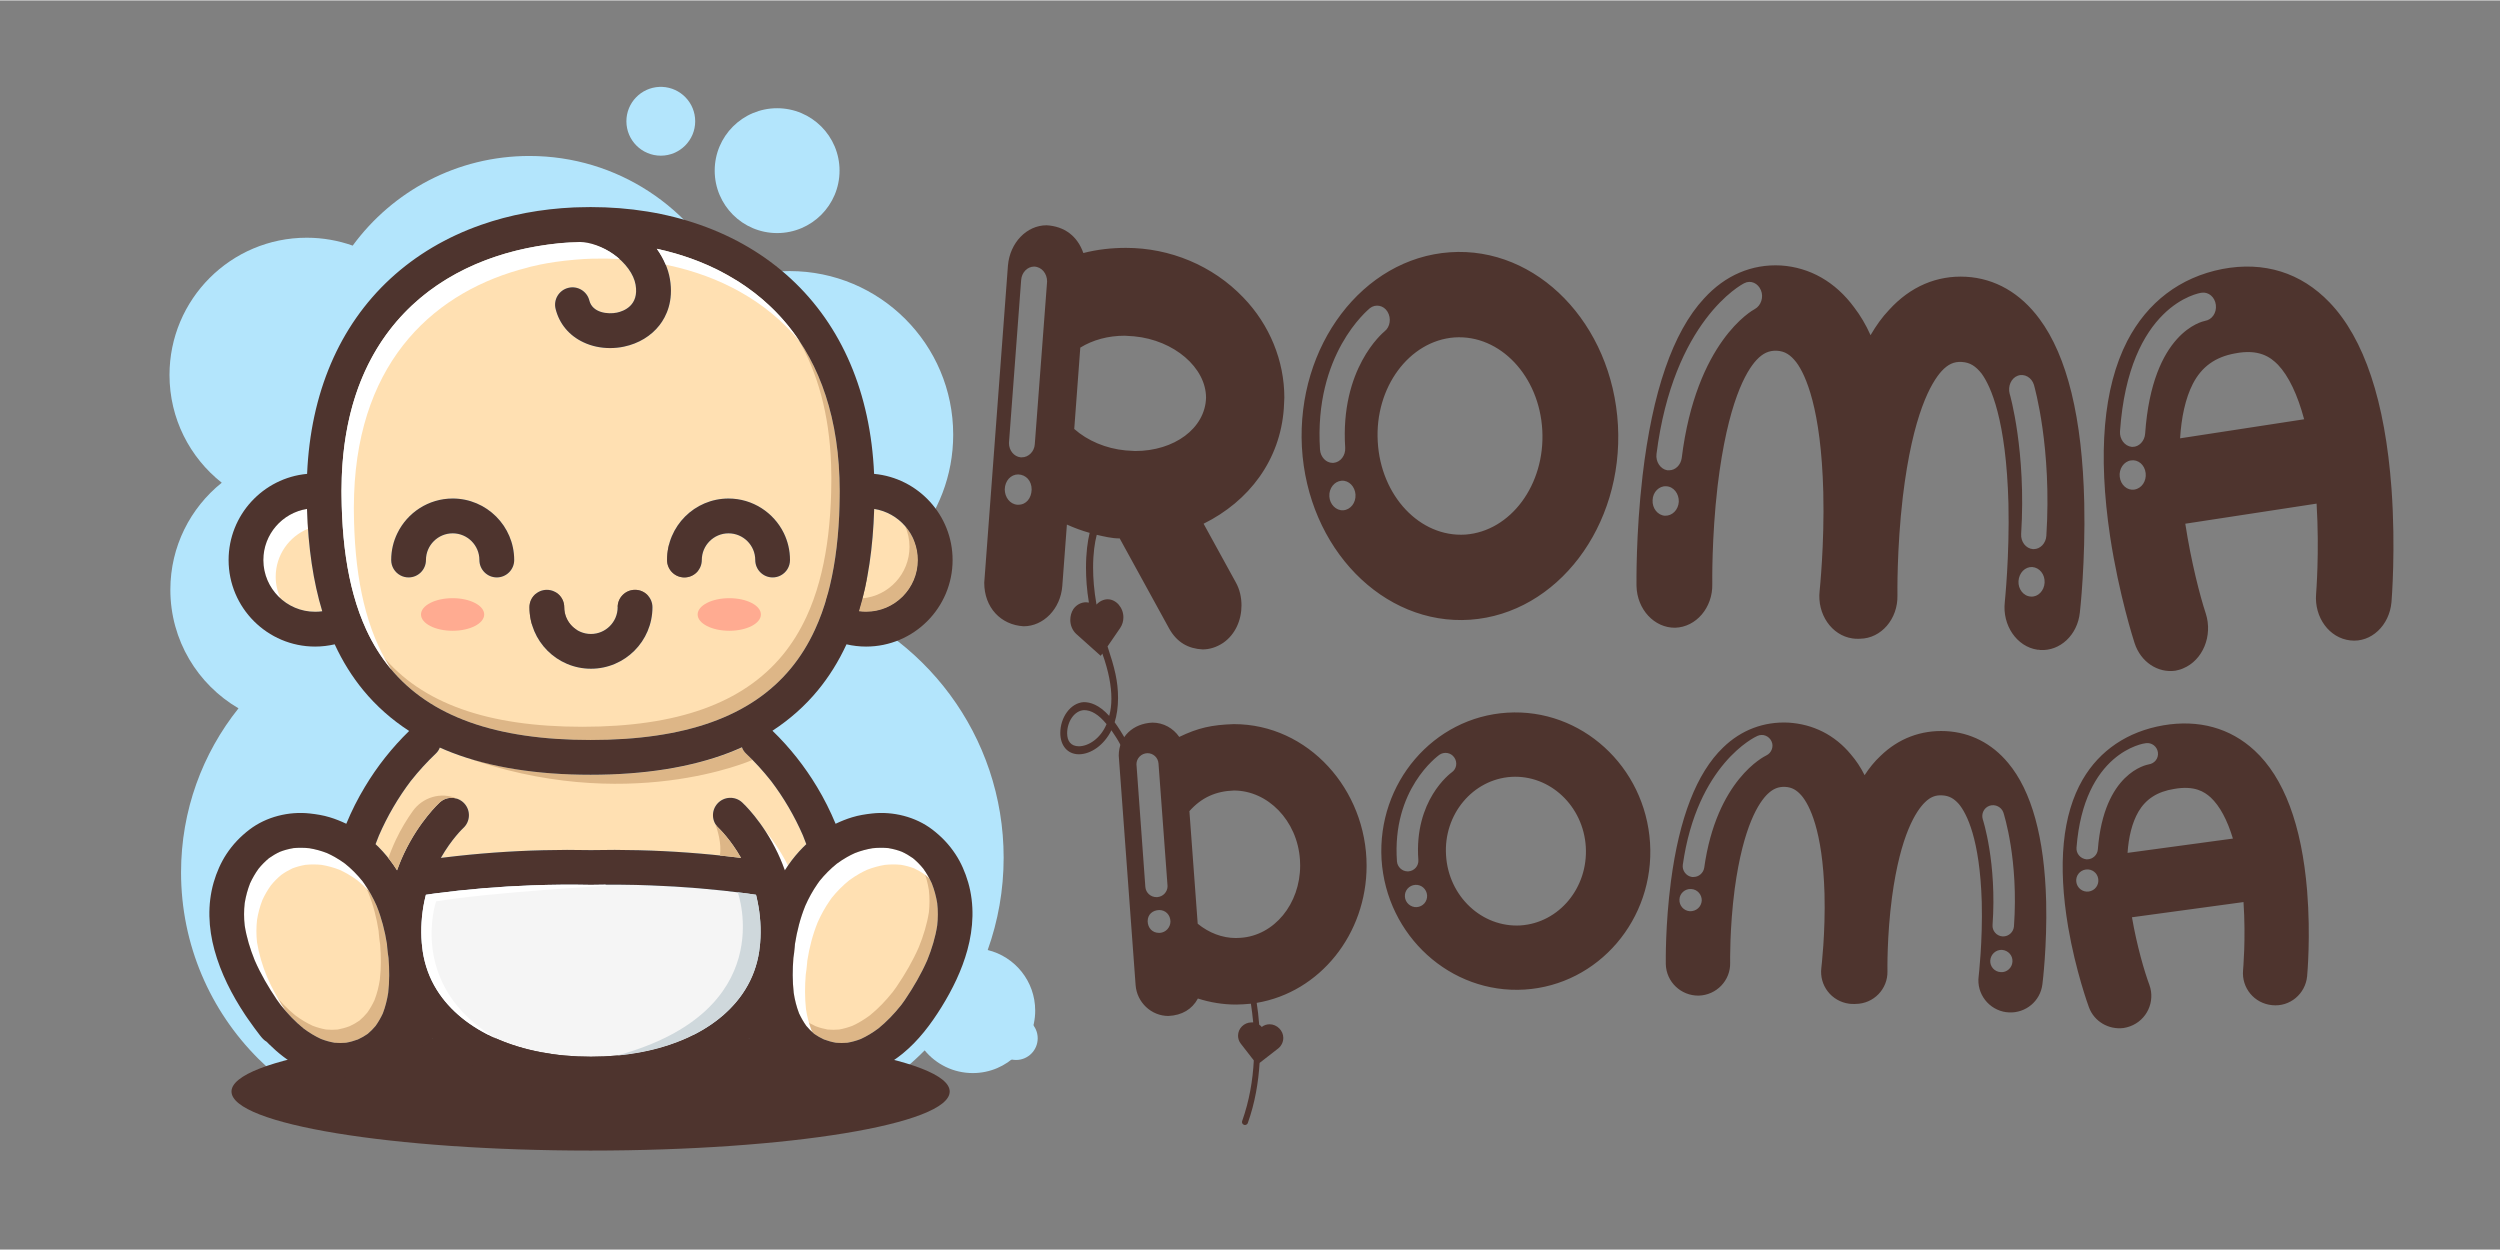 <?xml version="1.0" encoding="UTF-8"?>
<!DOCTYPE svg PUBLIC "-//W3C//DTD SVG 1.1//EN" "http://www.w3.org/Graphics/SVG/1.1/DTD/svg11.dtd">
<!-- Creator: CorelDRAW 2021 (64-Bit Оценочная версия) -->
<svg xmlns="http://www.w3.org/2000/svg" xml:space="preserve" width="500px" height="250px" version="1.1" style="shape-rendering:geometricPrecision; text-rendering:geometricPrecision; image-rendering:optimizeQuality; fill-rule:evenodd; clip-rule:evenodd"
viewBox="0 0 500 249.83"
 xmlns:xlink="http://www.w3.org/1999/xlink"
 xmlns:xodm="http://www.corel.com/coreldraw/odm/2003">
 <rect x="0" y="0" width="500" height="249.83" fill="#808080" stroke="none"/>
 <defs>
  <style type="text/css">
   <![CDATA[
    .fil1 {fill:#4E342E;fill-rule:nonzero}
    .fil0 {fill:#B3E5FC;fill-rule:nonzero}
    .fil7 {fill:#CFD8DC;fill-rule:nonzero}
    .fil4 {fill:#DDB687;fill-rule:nonzero}
    .fil2 {fill:whitesmoke;fill-rule:nonzero}
    .fil6 {fill:#FFAB91;fill-rule:nonzero}
    .fil3 {fill:#FFE0B2;fill-rule:nonzero}
    .fil5 {fill:white;fill-rule:nonzero}
   ]]>
  </style>
 </defs>
 <g id="Слой_x0020_1">
  <path class="fil0" d="M155.43 46.53c6.89,0 12.48,-5.59 12.48,-12.49 0,-6.89 -5.59,-12.48 -12.48,-12.48 -6.9,0 -12.49,5.59 -12.49,12.48 0,6.9 5.59,12.49 12.49,12.49z"/>
  <path class="fil0" d="M88.69 121.75c0.18,-1.27 0.28,-2.57 0.28,-3.89 0,-0.86 -0.05,-1.72 -0.12,-2.57 5.23,2.21 10.99,3.44 17.03,3.44 10.54,0 20.21,-3.73 27.77,-9.93 2.96,3.26 6.56,5.93 10.61,7.79 -11.75,0.33 -22.58,4.36 -31.36,10.96 -7.21,-3.71 -15.38,-5.8 -24.04,-5.8 -0.06,0 -0.11,0 -0.17,0zm108.85 68.17c2.06,-5.77 3.19,-11.99 3.19,-18.46 0,-24.42 -15.95,-45.12 -38,-52.24 15.79,-2.33 27.91,-15.93 27.91,-32.37 0,-18.07 -14.65,-32.72 -32.72,-32.72 -4.34,0 -8.49,0.85 -12.28,2.39 -6.95,-15 -22.14,-25.41 -39.76,-25.41 -14.51,0 -27.37,7.06 -35.34,17.93 -2.88,-1.02 -5.97,-1.58 -9.19,-1.58 -15.16,0 -27.45,12.29 -27.45,27.45 0,8.74 4.08,16.52 10.45,21.55 -6.27,5.03 -10.28,12.75 -10.28,21.4 0,10.12 5.48,18.96 13.63,23.72 -7.19,9 -11.49,20.4 -11.49,32.82 0,29.07 23.57,52.65 52.65,52.65 10.6,0 20.46,-3.14 28.72,-8.52 8.25,4.96 17.92,7.82 28.26,7.82 15.3,0 29.13,-6.26 39.09,-16.36 2.29,2.77 5.75,4.54 9.63,4.54 6.89,0 12.48,-5.6 12.48,-12.49 0,-5.87 -4.04,-10.79 -9.5,-12.12z"/>
  <path class="fil0" d="M132.16 31.05c3.8,0 6.88,-3.08 6.88,-6.88 0,-3.71 -2.93,-6.73 -6.61,-6.88l-0.54 0c-3.68,0.15 -6.61,3.17 -6.61,6.88 0,3.8 3.08,6.88 6.88,6.88z"/>
  <path class="fil0" d="M203.21 203.24c-2.4,0 -4.34,1.94 -4.34,4.33 0,2.4 1.94,4.34 4.34,4.34 2.39,0 4.33,-1.94 4.33,-4.34 0,-2.39 -1.94,-4.33 -4.33,-4.33z"/>
  <path class="fil1" d="M189.94 218.22c0,6.52 -32.15,11.81 -71.82,11.81 -39.67,0 -71.82,-5.29 -71.82,-11.81 0,-6.53 32.15,-11.82 71.82,-11.82 39.67,0 71.82,5.29 71.82,11.82z"/>
  <path class="fil2" d="M151.49 180.14c0.58,2.74 0.76,5.55 0.54,8.38 -0.08,0.55 -0.14,1.1 -0.19,1.65 -0.42,2.79 -1.37,5.39 -2.85,7.74 -5.22,8.36 -16.71,13.35 -30.73,13.35 -0.03,0 -0.05,0 -0.07,0 -0.02,0 -0.05,0 -0.07,0 -14.02,0 -25.51,-4.99 -30.74,-13.35 -1.47,-2.35 -2.42,-4.95 -2.84,-7.74 -0.06,-0.55 -0.12,-1.1 -0.19,-1.65 -0.22,-2.83 -0.04,-5.64 0.53,-8.38 0.06,-0.29 0.13,-0.59 0.21,-0.92 0.03,-0.12 0.06,-0.24 0.09,-0.35 0.57,-0.09 1.13,-0.17 1.7,-0.25 6.44,-0.85 12.91,-1.39 19.4,-1.63 3.97,-0.15 7.94,-0.18 11.91,-0.1 3.97,-0.08 7.94,-0.05 11.91,0.1 6.48,0.24 12.96,0.78 19.4,1.63 0.56,0.08 1.13,0.16 1.7,0.25 0.03,0.11 0.06,0.23 0.09,0.35 0.08,0.33 0.14,0.63 0.2,0.92z"/>
  <path class="fil3" d="M99.36 115.4c1.92,0 3.48,-1.56 3.48,-3.48 0,-6.78 -5.52,-12.3 -12.3,-12.3 -4.86,0 -9.07,2.84 -11.06,6.93 -0.8,1.63 -1.24,3.45 -1.24,5.37 0,1.32 0.73,2.47 1.82,3.06 0.49,0.27 1.05,0.42 1.66,0.42 1.92,0 3.47,-1.56 3.47,-3.48 0,-2.94 2.4,-5.34 5.35,-5.34 2.94,0 5.34,2.4 5.34,5.34 0,1.92 1.56,3.48 3.48,3.48zm31.13 5.96c0,-1.92 -1.56,-3.48 -3.48,-3.48 -1.92,0 -3.48,1.56 -3.48,3.48 0,2.95 -2.4,5.35 -5.34,5.35 -2.95,0 -5.34,-2.4 -5.34,-5.35 0,-1.92 -1.56,-3.48 -3.48,-3.48 -1.92,0 -3.48,1.56 -3.48,3.48 0,6.79 5.52,12.3 12.3,12.3 6.78,0 12.3,-5.51 12.3,-12.3zm27.51 -9.44c0,-1.92 -0.44,-3.74 -1.23,-5.37 -2,-4.09 -6.21,-6.93 -11.07,-6.93 -6.78,0 -12.29,5.52 -12.29,12.3 0,1.92 1.55,3.48 3.47,3.48 1.92,0 3.48,-1.56 3.48,-3.48 0,-2.94 2.4,-5.34 5.34,-5.34 2.95,0 5.35,2.4 5.35,5.34 0,1.92 1.56,3.48 3.48,3.48 0.6,0 1.16,-0.15 1.65,-0.42 1.09,-0.59 1.82,-1.74 1.82,-3.06zm9.94 -13.82c0,0.35 -0.01,0.7 -0.01,1.04 -0.01,1.35 -0.05,2.67 -0.1,3.95 -0.28,5.89 -1.04,11.12 -2.31,15.74 -0.35,1.28 -0.74,2.51 -1.17,3.7 -0.42,1.16 -0.88,2.27 -1.37,3.34 -1.32,2.87 -2.92,5.43 -4.79,7.7 -7.96,9.65 -21.07,14.34 -40.07,14.34 -19,0 -32.11,-4.69 -40.07,-14.34 -1.87,-2.27 -3.46,-4.83 -4.79,-7.7 -0.49,-1.07 -0.95,-2.19 -1.37,-3.34 -0.43,-1.19 -0.82,-2.42 -1.17,-3.7 -1.27,-4.62 -2.03,-9.85 -2.3,-15.74 -0.06,-1.28 -0.1,-2.6 -0.11,-3.95 0,-0.34 -0.01,-0.69 -0.01,-1.04 0,-0.9 0.02,-1.78 0.05,-2.64 1.17,-33.66 24.77,-46.4 47.62,-47.15 2.08,0.03 4.59,0.94 6.73,2.46 2.41,1.71 4.06,3.99 4.42,6.1 0.71,4.16 -2.38,5.28 -3.74,5.57 -1.8,0.37 -4.89,0.05 -5.51,-2.42 -0.47,-1.87 -2.36,-3 -4.22,-2.53 -1.86,0.46 -3,2.35 -2.53,4.21 0.74,2.98 2.73,5.36 5.6,6.69 1.61,0.76 3.43,1.14 5.29,1.14 0.93,0 1.87,-0.09 2.8,-0.29 2.9,-0.61 5.42,-2.13 7.1,-4.3 1.36,-1.76 2.83,-4.79 2.07,-9.24 -0.36,-2.08 -1.26,-4.14 -2.62,-6.03 18.83,4.08 35.55,17.59 36.53,45.79 0.03,0.86 0.05,1.74 0.05,2.64zm-106.54 3.6c-4.94,0.78 -8.73,5.07 -8.73,10.22 0,5.71 4.65,10.35 10.35,10.35 0.49,0 0.96,-0.03 1.43,-0.1 -1.8,-5.93 -2.81,-12.73 -3.05,-20.47zm110.39 20.47c0.47,0.07 0.94,0.1 1.43,0.1 5.71,0 10.35,-4.64 10.35,-10.35 0,-5.15 -3.79,-9.44 -8.73,-10.22 -0.24,7.74 -1.24,14.54 -3.05,20.47zm-11.2 44.84c-1.69,-3.88 -3.83,-7.55 -6.4,-10.93 0,-0.01 -0.01,-0.02 -0.02,-0.02 -1.53,-1.94 -3.19,-3.76 -4.99,-5.46 -0.36,-0.34 -0.62,-0.76 -0.79,-1.23 -0.84,0.38 -1.69,0.74 -2.57,1.08 -7.63,2.93 -16.94,4.42 -27.7,4.42 -10.76,0 -20.07,-1.49 -27.7,-4.42 -0.83,-0.32 -1.65,-0.66 -2.46,-1.02 -0.16,0.44 -0.42,0.84 -0.77,1.17 -1.79,1.7 -3.45,3.52 -4.99,5.46 0,0 -0.01,0.01 -0.02,0.02 -2.56,3.38 -4.7,7.05 -6.39,10.93 -0.24,0.58 -0.46,1.16 -0.68,1.74 0.22,0.2 0.44,0.41 0.65,0.62 1.08,1.09 2.05,2.27 2.93,3.52 0.25,0.36 0.49,0.72 0.72,1.09 0.15,-0.43 0.32,-0.86 0.49,-1.29 0.28,-0.71 0.58,-1.41 0.91,-2.1 3.04,-6.42 6.99,-10.06 7.16,-10.21 1.42,-1.29 3.62,-1.18 4.91,0.24 1.29,1.42 1.19,3.61 -0.23,4.91 -0.07,0.06 -2.33,2.19 -4.48,5.97 0.21,-0.03 0.42,-0.05 0.63,-0.08 6.59,-0.81 13.21,-1.3 19.84,-1.46 3.18,-0.08 6.37,-0.09 9.55,-0.02 3.18,-0.07 6.37,-0.06 9.55,0.02 6.63,0.16 13.25,0.65 19.83,1.46 0.22,0.03 0.43,0.05 0.64,0.08 -2.15,-3.78 -4.42,-5.91 -4.48,-5.97 -1.42,-1.3 -1.52,-3.49 -0.23,-4.91 1.29,-1.42 3.49,-1.53 4.91,-0.24 0.17,0.15 4.12,3.79 7.16,10.21 0.32,0.69 0.63,1.39 0.91,2.1 0.17,0.43 0.33,0.86 0.49,1.29 0.23,-0.37 0.47,-0.73 0.72,-1.09 0.87,-1.25 1.85,-2.43 2.93,-3.52 0.21,-0.21 0.42,-0.42 0.64,-0.62 -0.21,-0.58 -0.44,-1.16 -0.67,-1.74zm3.38 12.33c0.01,0.12 0.03,0.24 0.05,0.37 -0.02,-0.17 -0.04,-0.34 -0.07,-0.51 0.01,0.05 0.01,0.09 0.02,0.14zm23.47 1.2c0.17,1.49 0.16,2.99 0,4.47 -0.37,2.38 -1.08,4.69 -1.98,6.91 0,0.01 -0.01,0.02 -0.01,0.03 -1.22,2.77 -2.74,5.39 -4.44,7.9 -0.02,0.03 -0.04,0.06 -0.06,0.09 -0.23,0.32 -0.46,0.65 -0.69,0.96 -0.02,0.02 -0.04,0.04 -0.05,0.06 -1.36,1.71 -2.88,3.3 -4.58,4.68 -0.01,0 -0.02,0.01 -0.02,0.01 -1.08,0.8 -2.22,1.5 -3.44,2.06 -0.87,0.34 -1.77,0.59 -2.69,0.75 -0.77,0.07 -1.54,0.07 -2.3,0 -0.82,-0.14 -1.62,-0.37 -2.4,-0.66 -0.68,-0.32 -1.33,-0.68 -1.94,-1.11 -0.58,-0.48 -1.1,-1.02 -1.58,-1.59 -0.56,-0.79 -1.04,-1.63 -1.45,-2.51 -0.51,-1.33 -0.86,-2.71 -1.07,-4.11 0,-0.01 0,-0.01 0,-0.02 -0.26,-2.31 -0.25,-4.65 -0.06,-6.97 0.11,-0.71 0.2,-1.42 0.26,-2.14 0.02,-0.21 0.03,-0.42 0.05,-0.63 0.41,-2.62 1.07,-5.2 2.07,-7.66 0.68,-1.54 1.49,-3.01 2.45,-4.39 0.12,-0.18 0.25,-0.36 0.38,-0.53l0 -0.01c1.04,-1.28 2.2,-2.46 3.49,-3.49 0.65,-0.48 1.32,-0.91 2.02,-1.31 0.51,-0.29 1.04,-0.56 1.58,-0.8 1.14,-0.45 2.33,-0.77 3.54,-0.97 1.06,-0.11 2.13,-0.12 3.2,-0.02 0.01,0.01 0.01,0.01 0.01,0.01 0.9,0.15 1.78,0.38 2.63,0.71 0.79,0.36 1.53,0.8 2.24,1.3 0,0.01 0,0.01 0.01,0.01 0.75,0.63 1.44,1.32 2.06,2.09 0,0 0,0 0,0 0.66,0.91 1.22,1.9 1.69,2.93 0.5,1.27 0.86,2.6 1.08,3.95zm-115.03 -1.2c0.01,-0.05 0.01,-0.09 0.02,-0.14 -0.03,0.17 -0.05,0.34 -0.07,0.51 0.02,-0.13 0.03,-0.25 0.05,-0.37zm5.29 12.15c0.19,2.32 0.2,4.66 -0.06,6.97 0,0.01 0,0.01 0,0.02 -0.22,1.4 -0.56,2.78 -1.07,4.11 -0.41,0.88 -0.89,1.72 -1.45,2.51 -0.48,0.57 -1.01,1.11 -1.58,1.59 -0.61,0.43 -1.26,0.79 -1.94,1.11 -0.78,0.29 -1.58,0.52 -2.4,0.66 -0.77,0.07 -1.53,0.07 -2.3,0 -0.92,-0.16 -1.82,-0.41 -2.69,-0.75 -1.22,-0.56 -2.36,-1.26 -3.44,-2.06 -0.01,0 -0.01,-0.01 -0.02,-0.01 -1.71,-1.38 -3.22,-2.97 -4.58,-4.68 -0.02,-0.02 -0.03,-0.04 -0.05,-0.06 -0.23,-0.31 -0.47,-0.64 -0.69,-0.96 -0.02,-0.03 -0.04,-0.06 -0.07,-0.09 -1.7,-2.51 -3.22,-5.13 -4.43,-7.9 -0.01,-0.01 -0.01,-0.02 -0.01,-0.03 -0.9,-2.22 -1.61,-4.53 -1.98,-6.91 -0.17,-1.48 -0.17,-2.98 0,-4.47 0.22,-1.35 0.57,-2.68 1.07,-3.95 0.47,-1.03 1.04,-2.02 1.7,-2.93 0,0 0,0 0,0 0.62,-0.77 1.31,-1.46 2.06,-2.09 0.01,0 0.01,0 0.01,-0.01 0.7,-0.5 1.45,-0.94 2.24,-1.3 0.85,-0.33 1.73,-0.56 2.62,-0.71 0.01,0 0.01,0 0.01,-0.01 1.07,-0.1 2.14,-0.09 3.21,0.02 1.21,0.2 2.39,0.52 3.54,0.97 0.54,0.24 1.06,0.51 1.58,0.8 0.7,0.4 1.37,0.83 2.02,1.31 1.29,1.03 2.45,2.21 3.48,3.49l0.01 0.01c0.13,0.17 0.25,0.35 0.38,0.53 0.96,1.38 1.77,2.85 2.45,4.39 0.99,2.46 1.66,5.04 2.07,7.66 0.02,0.21 0.03,0.42 0.05,0.63 0.06,0.72 0.15,1.43 0.26,2.14z"/>
  <path class="fil4" d="M92.38 151.11c7.27,2.5 15.96,3.76 25.88,3.76 10.75,0 20.07,-1.49 27.69,-4.42 0.84,-0.32 1.66,-0.66 2.46,-1.02 0.17,0.44 0.43,0.84 0.77,1.17 0.45,0.42 0.89,0.86 1.32,1.3 0,0 -25.29,11.25 -58.12,-0.79z"/>
  <path class="fil4" d="M181.9 109.28c0,5.38 -4.13,9.82 -9.39,10.3 -0.22,0.88 -0.46,1.75 -0.72,2.59 0.47,0.07 0.94,0.1 1.43,0.1 5.71,0 10.35,-4.64 10.35,-10.35 0,-2.58 -0.96,-4.95 -2.53,-6.76 0.55,1.26 0.86,2.66 0.86,4.12z"/>
  <path class="fil4" d="M166.22 92.82c0.03,0.86 0.05,1.74 0.05,2.63 0,0.36 0,0.7 -0.01,1.05 -0.01,1.35 -0.04,2.67 -0.1,3.95 -0.27,5.89 -1.04,11.12 -2.31,15.74 -0.35,1.28 -0.74,2.51 -1.17,3.7 -0.42,1.15 -0.87,2.27 -1.37,3.34 -1.32,2.87 -2.92,5.43 -4.78,7.7 -7.96,9.65 -21.07,14.34 -40.08,14.34 -19,0 -32.11,-4.69 -40.07,-14.34 -0.57,-0.69 -1.11,-1.41 -1.62,-2.16 0.98,1.73 2.08,3.33 3.29,4.8 7.96,9.65 21.07,14.34 40.07,14.34 19,0 32.11,-4.69 40.07,-14.34 1.87,-2.27 3.47,-4.83 4.79,-7.7 0.49,-1.07 0.95,-2.18 1.37,-3.34 0.43,-1.19 0.82,-2.42 1.17,-3.7 1.27,-4.62 2.03,-9.85 2.31,-15.74 0.05,-1.28 0.09,-2.6 0.1,-3.95 0,-0.34 0.01,-0.69 0.01,-1.04 0,-0.9 -0.02,-1.78 -0.05,-2.64 -0.4,-11.62 -3.48,-20.73 -8.27,-27.73 3.83,6.6 6.25,14.88 6.6,25.09z"/>
  <path class="fil4" d="M70.76 176.56c-0.03,0.17 -0.05,0.34 -0.07,0.51 0.02,-0.13 0.04,-0.25 0.05,-0.37 0.01,-0.05 0.01,-0.1 0.02,-0.14z"/>
  <path class="fil4" d="M187.44 180.54c-0.22,-1.35 -0.58,-2.68 -1.08,-3.95 -0.47,-1.03 -1.03,-2.02 -1.69,-2.93 0,0 0,0 0,0 -0.08,-0.11 -0.17,-0.21 -0.26,-0.31 0.1,0.2 0.19,0.39 0.29,0.6 0.5,1.27 0.85,2.6 1.07,3.95 0.17,1.49 0.17,2.99 0.01,4.47 -0.38,2.37 -1.09,4.69 -1.99,6.91 0,0.01 0,0.02 -0.01,0.03 -1.21,2.77 -2.73,5.39 -4.43,7.89 -0.03,0.04 -0.05,0.07 -0.07,0.1 -0.22,0.32 -0.46,0.64 -0.69,0.96 -0.02,0.02 -0.03,0.04 -0.05,0.06 -1.36,1.71 -2.87,3.3 -4.58,4.68 -0.01,0 -0.01,0.01 -0.02,0.01 -1.08,0.8 -2.22,1.5 -3.44,2.06 -0.87,0.33 -1.77,0.59 -2.69,0.75 -0.77,0.07 -1.53,0.07 -2.3,0 -0.82,-0.15 -1.62,-0.37 -2.4,-0.67 -0.68,-0.31 -1.33,-0.67 -1.94,-1.1 -0.44,-0.37 -0.85,-0.78 -1.23,-1.2 0.38,0.78 0.81,1.54 1.32,2.25 0.48,0.57 1,1.11 1.58,1.59 0.61,0.43 1.26,0.79 1.94,1.11 0.78,0.29 1.58,0.52 2.4,0.66 0.76,0.07 1.53,0.07 2.3,0 0.92,-0.16 1.82,-0.41 2.69,-0.75 1.22,-0.56 2.36,-1.26 3.44,-2.06 0,0 0.01,-0.01 0.02,-0.01 1.7,-1.38 3.22,-2.97 4.58,-4.68 0.01,-0.02 0.03,-0.04 0.05,-0.06 0.23,-0.31 0.46,-0.64 0.69,-0.96 0.02,-0.03 0.04,-0.06 0.06,-0.09 1.7,-2.51 3.22,-5.13 4.44,-7.9 0,-0.01 0.01,-0.02 0.01,-0.03 0.9,-2.22 1.61,-4.53 1.98,-6.91 0.16,-1.48 0.17,-2.98 0,-4.47z"/>
  <path class="fil4" d="M77.44 189.35c-0.02,-0.21 -0.03,-0.42 -0.05,-0.63 -0.41,-2.62 -1.08,-5.2 -2.07,-7.66 -0.68,-1.54 -1.49,-3.01 -2.45,-4.39 -0.09,-0.12 -0.17,-0.24 -0.26,-0.36 0.38,0.69 0.72,1.39 1.04,2.11 1,2.46 1.66,5.04 2.07,7.66 0.02,0.21 0.03,0.42 0.05,0.63 0.06,0.72 0.15,1.43 0.26,2.14 0.19,2.32 0.2,4.66 -0.06,6.97 0,0 0,0.01 0,0.01 -0.21,1.41 -0.56,2.79 -1.07,4.11 -0.41,0.88 -0.89,1.73 -1.45,2.51 -0.48,0.58 -1,1.11 -1.58,1.6 -0.61,0.43 -1.26,0.79 -1.94,1.1 -0.78,0.3 -1.58,0.52 -2.4,0.67 -0.76,0.07 -1.53,0.07 -2.3,0 -0.92,-0.16 -1.82,-0.42 -2.69,-0.75 -1.22,-0.56 -2.36,-1.26 -3.44,-2.06 0,0 -0.01,-0.01 -0.02,-0.01 -1.7,-1.38 -3.22,-2.97 -4.58,-4.68 -0.02,-0.02 -0.03,-0.04 -0.05,-0.06 -0.23,-0.32 -0.46,-0.64 -0.69,-0.96 -0.02,-0.03 -0.04,-0.06 -0.06,-0.1 -0.09,-0.12 -0.17,-0.25 -0.26,-0.38 0.61,1.03 1.25,2.04 1.92,3.03 0.03,0.03 0.05,0.06 0.07,0.09 0.22,0.32 0.46,0.65 0.69,0.96 0.02,0.02 0.03,0.04 0.05,0.06 1.36,1.71 2.87,3.3 4.58,4.68 0.01,0 0.01,0.01 0.02,0.01 1.08,0.8 2.22,1.5 3.44,2.06 0.87,0.34 1.77,0.59 2.69,0.75 0.77,0.07 1.53,0.07 2.3,0 0.82,-0.14 1.62,-0.37 2.4,-0.66 0.68,-0.32 1.33,-0.68 1.94,-1.11 0.57,-0.48 1.1,-1.02 1.58,-1.59 0.56,-0.79 1.04,-1.63 1.45,-2.51 0.51,-1.33 0.85,-2.71 1.07,-4.11 0,-0.01 0,-0.01 0,-0.02 0.26,-2.31 0.25,-4.65 0.06,-6.97 -0.11,-0.71 -0.2,-1.42 -0.26,-2.14z"/>
  <path class="fil5" d="M166.42 182.54c0.01,0.04 0.01,0.09 0.02,0.13 0.01,0.13 0.03,0.25 0.05,0.37 -0.02,-0.17 -0.05,-0.34 -0.07,-0.5z"/>
  <path class="fil5" d="M74.88 182.67c0.01,-0.04 0.01,-0.09 0.02,-0.13 -0.03,0.16 -0.05,0.33 -0.07,0.5 0.02,-0.12 0.03,-0.24 0.05,-0.37z"/>
  <path class="fil5" d="M152.97 165.96c0.87,1.33 1.77,2.87 2.6,4.63 0.32,0.69 0.63,1.39 0.91,2.1 0.17,0.43 0.33,0.86 0.49,1.29 0.2,-0.32 0.41,-0.64 0.63,-0.95 -1.57,-3.1 -3.31,-5.49 -4.63,-7.07z"/>
  <path class="fil5" d="M164.02 179.71c-0.02,-0.13 -0.04,-0.25 -0.05,-0.37 -0.01,-0.05 -0.01,-0.09 -0.02,-0.14 0.03,0.17 0.05,0.34 0.07,0.51zm-1.74 26.21c-0.51,-1.32 -0.86,-2.71 -1.07,-4.11 0,-0.01 -0.01,-0.01 -0.01,-0.02 -0.25,-2.3 -0.24,-4.65 -0.05,-6.97 0.11,-0.7 0.2,-1.41 0.26,-2.14 0.02,-0.2 0.03,-0.41 0.05,-0.62 0.41,-2.63 1.07,-5.2 2.07,-7.67 0.68,-1.53 1.49,-3.01 2.45,-4.38 0.12,-0.18 0.25,-0.36 0.38,-0.54l0 0c1.04,-1.29 2.2,-2.46 3.49,-3.5 0.64,-0.47 1.32,-0.91 2.02,-1.31 0.51,-0.29 1.04,-0.56 1.58,-0.8 1.14,-0.44 2.32,-0.77 3.54,-0.97 1.06,-0.11 2.13,-0.12 3.2,-0.01 0.01,0 0.01,0 0.01,0 0.9,0.15 1.78,0.39 2.63,0.71 0.79,0.37 1.53,0.8 2.23,1.31 0.01,0 0.01,0 0.02,0.01 0.28,0.23 0.55,0.48 0.82,0.73 -0.37,-0.69 -0.77,-1.35 -1.23,-1.98 0,0 0,0 0,0 -0.62,-0.77 -1.31,-1.46 -2.06,-2.09 -0.01,0 -0.01,0 -0.01,-0.01 -0.71,-0.5 -1.45,-0.94 -2.24,-1.3 -0.85,-0.33 -1.73,-0.56 -2.63,-0.71 0,0 0,0 -0.01,-0.01 -1.07,-0.1 -2.14,-0.09 -3.2,0.02 -1.21,0.2 -2.4,0.52 -3.54,0.97 -0.54,0.24 -1.07,0.51 -1.58,0.8 -0.7,0.4 -1.37,0.83 -2.02,1.31 -1.29,1.03 -2.45,2.21 -3.49,3.49l0 0.01c-0.13,0.17 -0.26,0.35 -0.38,0.53 -0.96,1.38 -1.77,2.85 -2.45,4.39 -1,2.46 -1.66,5.04 -2.07,7.66 -0.02,0.21 -0.03,0.42 -0.05,0.63 -0.06,0.72 -0.15,1.43 -0.26,2.14 -0.19,2.32 -0.2,4.66 0.06,6.97 0,0.01 0,0.01 0,0.02 0.21,1.4 0.56,2.78 1.07,4.11 0.41,0.88 0.89,1.72 1.45,2.51 0.39,0.46 0.81,0.9 1.26,1.3 -0.09,-0.16 -0.17,-0.32 -0.24,-0.48z"/>
  <path class="fil5" d="M53.4 195.28c-0.01,-0.01 -0.01,-0.02 -0.01,-0.03 -0.91,-2.22 -1.61,-4.53 -1.99,-6.9 -0.16,-1.49 -0.16,-2.99 0.01,-4.48 0.22,-1.35 0.57,-2.67 1.07,-3.95 0.47,-1.03 1.04,-2.01 1.7,-2.93 0,0 0,0 0,0 0.62,-0.76 1.3,-1.46 2.06,-2.08 0,-0.01 0.01,-0.01 0.01,-0.01 0.7,-0.51 1.45,-0.94 2.23,-1.31 0.85,-0.32 1.73,-0.56 2.63,-0.71 0.01,0 0.01,0 0.01,0 1.07,-0.11 2.14,-0.1 3.21,0.01 1.21,0.2 2.39,0.53 3.54,0.97 0.54,0.24 1.06,0.51 1.58,0.8 0.7,0.4 1.37,0.84 2.02,1.31 0.84,0.68 1.63,1.42 2.37,2.21 -0.31,-0.51 -0.63,-1.02 -0.97,-1.51 -0.13,-0.18 -0.25,-0.36 -0.38,-0.53l-0.01 -0.01c-1.03,-1.28 -2.19,-2.46 -3.48,-3.49 -0.65,-0.48 -1.32,-0.91 -2.02,-1.31 -0.52,-0.29 -1.04,-0.56 -1.58,-0.8 -1.15,-0.45 -2.33,-0.77 -3.54,-0.97 -1.07,-0.11 -2.14,-0.12 -3.21,-0.02 0,0.01 0,0.01 -0.01,0.01 -0.89,0.15 -1.77,0.38 -2.62,0.71 -0.79,0.36 -1.54,0.8 -2.24,1.3 0,0.01 0,0.01 -0.01,0.01 -0.75,0.63 -1.44,1.32 -2.06,2.09 0,0 0,0 0,0 -0.66,0.91 -1.23,1.9 -1.7,2.93 -0.5,1.27 -0.85,2.6 -1.07,3.95 -0.17,1.49 -0.17,2.99 0,4.47 0.37,2.38 1.08,4.69 1.98,6.91 0,0.01 0,0.02 0.01,0.03 1.21,2.77 2.73,5.39 4.43,7.9 0.03,0.03 0.05,0.06 0.07,0.09 0.22,0.32 0.46,0.65 0.69,0.96 0.02,0.02 0.03,0.04 0.05,0.06 0.31,0.39 0.63,0.78 0.96,1.16 -1.42,-2.18 -2.69,-4.45 -3.73,-6.84z"/>
  <path class="fil5" d="M56.11 119.62c-0.62,-1.33 -0.97,-2.81 -0.97,-4.36 0,-4.33 2.68,-8.05 6.46,-9.59 -0.09,-1.3 -0.16,-2.62 -0.2,-3.97 -4.94,0.78 -8.73,5.07 -8.73,10.22 0,3.05 1.33,5.8 3.44,7.7z"/>
  <path class="fil1" d="M63.02 122.27c0.49,0 0.96,-0.03 1.43,-0.1 -1.8,-5.93 -2.81,-12.73 -3.05,-20.47 -4.94,0.78 -8.73,5.07 -8.73,10.22 0,5.71 4.65,10.35 10.35,10.35zm14.62 76.19c0.26,-2.31 0.25,-4.65 0.06,-6.97 -0.11,-0.71 -0.2,-1.42 -0.26,-2.14 -0.02,-0.21 -0.03,-0.42 -0.05,-0.63 -0.41,-2.62 -1.08,-5.2 -2.07,-7.66 -0.68,-1.54 -1.49,-3.01 -2.45,-4.39 -0.13,-0.18 -0.25,-0.36 -0.38,-0.53l-0.01 -0.01c-1.03,-1.28 -2.19,-2.46 -3.48,-3.49 -0.65,-0.48 -1.32,-0.91 -2.02,-1.31 -0.52,-0.29 -1.04,-0.56 -1.58,-0.8 -1.15,-0.45 -2.33,-0.77 -3.54,-0.97 -1.07,-0.11 -2.14,-0.12 -3.21,-0.02 0,0.01 0,0.01 -0.01,0.01 -0.89,0.15 -1.77,0.38 -2.62,0.71 -0.79,0.36 -1.54,0.8 -2.24,1.3 0,0.01 0,0.01 -0.01,0.01 -0.75,0.63 -1.44,1.32 -2.06,2.09 0,0 0,0 0,0 -0.66,0.91 -1.23,1.9 -1.7,2.93 -0.5,1.27 -0.85,2.6 -1.07,3.95 -0.17,1.49 -0.17,2.99 0,4.47 0.37,2.38 1.08,4.69 1.98,6.91 0,0.01 0,0.02 0.01,0.03 1.21,2.77 2.73,5.39 4.43,7.9 0.03,0.03 0.05,0.06 0.07,0.09 0.22,0.32 0.46,0.65 0.69,0.96 0.02,0.02 0.03,0.04 0.05,0.06 1.36,1.71 2.87,3.3 4.58,4.68 0.01,0 0.01,0.01 0.02,0.01 1.08,0.8 2.22,1.5 3.44,2.06 0.87,0.34 1.77,0.59 2.69,0.75 0.77,0.07 1.53,0.07 2.3,0 0.82,-0.14 1.62,-0.37 2.4,-0.66 0.68,-0.32 1.33,-0.68 1.94,-1.11 0.57,-0.48 1.1,-1.02 1.58,-1.59 0.56,-0.79 1.04,-1.63 1.45,-2.51 0.51,-1.33 0.85,-2.71 1.07,-4.11 0,-0.01 0,-0.01 0,-0.02zm74.39 -9.94c0.22,-2.83 0.04,-5.64 -0.54,-8.38 -0.06,-0.29 -0.12,-0.59 -0.2,-0.92 -0.03,-0.12 -0.06,-0.24 -0.09,-0.35 -0.57,-0.09 -1.14,-0.17 -1.7,-0.25 -6.44,-0.85 -12.92,-1.39 -19.4,-1.63 -3.97,-0.15 -7.94,-0.18 -11.91,-0.1 -3.97,-0.08 -7.94,-0.05 -11.91,0.1 -6.49,0.24 -12.96,0.78 -19.4,1.63 -0.57,0.08 -1.13,0.16 -1.7,0.25 -0.03,0.11 -0.06,0.23 -0.09,0.35 -0.08,0.33 -0.15,0.63 -0.21,0.92 -0.57,2.74 -0.75,5.55 -0.53,8.38 0.07,0.55 0.13,1.1 0.19,1.65 0.42,2.79 1.37,5.39 2.84,7.74 5.23,8.36 16.72,13.35 30.74,13.35 0.02,0 0.05,0 0.07,0 0.02,0 0.04,0 0.07,0 14.02,0 25.51,-4.99 30.73,-13.35 1.48,-2.35 2.43,-4.95 2.85,-7.74 0.05,-0.55 0.11,-1.1 0.19,-1.65zm8.59 -19.15c0.21,-0.21 0.42,-0.42 0.64,-0.62 -0.21,-0.58 -0.44,-1.16 -0.67,-1.74 -1.69,-3.88 -3.83,-7.55 -6.4,-10.93 0,-0.01 -0.01,-0.02 -0.02,-0.02 -1.53,-1.94 -3.19,-3.76 -4.99,-5.46 -0.36,-0.34 -0.62,-0.76 -0.79,-1.23 -0.84,0.38 -1.69,0.74 -2.57,1.08 -7.63,2.93 -16.94,4.42 -27.7,4.42 -10.76,0 -20.07,-1.49 -27.7,-4.42 -0.83,-0.32 -1.65,-0.66 -2.46,-1.02 -0.16,0.44 -0.42,0.84 -0.77,1.17 -1.79,1.7 -3.45,3.52 -4.99,5.46 0,0 -0.01,0.01 -0.02,0.02 -2.56,3.38 -4.7,7.05 -6.39,10.93 -0.24,0.58 -0.46,1.16 -0.68,1.74 0.22,0.2 0.44,0.41 0.65,0.62 1.08,1.09 2.05,2.27 2.93,3.52 0.25,0.36 0.49,0.72 0.72,1.09 0.15,-0.43 0.32,-0.86 0.49,-1.29 0.28,-0.71 0.58,-1.41 0.91,-2.1 3.04,-6.42 6.99,-10.06 7.16,-10.21 1.42,-1.29 3.62,-1.18 4.91,0.24 1.29,1.42 1.19,3.61 -0.23,4.91 -0.07,0.06 -2.33,2.19 -4.48,5.97 0.21,-0.03 0.42,-0.05 0.63,-0.08 6.59,-0.81 13.21,-1.3 19.84,-1.46 3.18,-0.08 6.37,-0.09 9.55,-0.02 3.18,-0.07 6.37,-0.06 9.55,0.02 6.63,0.16 13.25,0.65 19.83,1.46 0.22,0.03 0.43,0.05 0.64,0.08 -2.15,-3.78 -4.42,-5.91 -4.48,-5.97 -1.42,-1.3 -1.52,-3.49 -0.23,-4.91 1.29,-1.42 3.49,-1.53 4.91,-0.24 0.17,0.15 4.12,3.79 7.16,10.21 0.32,0.69 0.63,1.39 0.91,2.1 0.17,0.43 0.33,0.86 0.49,1.29 0.23,-0.37 0.47,-0.73 0.72,-1.09 0.87,-1.25 1.85,-2.43 2.93,-3.52zm7.31 -70.23c0,-0.34 0.01,-0.69 0.01,-1.04 0,-0.9 -0.02,-1.78 -0.05,-2.64 -0.98,-28.2 -17.7,-41.71 -36.53,-45.79 1.36,1.89 2.26,3.95 2.62,6.03 0.76,4.45 -0.71,7.48 -2.07,9.24 -1.68,2.17 -4.2,3.69 -7.1,4.3 -0.93,0.2 -1.87,0.29 -2.8,0.29 -1.86,0 -3.68,-0.38 -5.29,-1.14 -2.87,-1.33 -4.86,-3.71 -5.6,-6.69 -0.47,-1.86 0.67,-3.75 2.53,-4.21 1.86,-0.47 3.75,0.66 4.22,2.53 0.62,2.47 3.71,2.79 5.51,2.42 1.36,-0.29 4.45,-1.41 3.74,-5.57 -0.36,-2.11 -2.01,-4.39 -4.42,-6.1 -4.29,-3.05 -9.33,-2.52 -14.25,-1.77 -4.01,0.62 -7.97,1.64 -11.76,3.12 -3.79,1.48 -7.39,3.42 -10.66,5.84 -3.36,2.49 -6.33,5.49 -8.78,8.87 -2.69,3.71 -4.73,7.85 -6.15,12.19 -1.67,5.11 -2.49,10.46 -2.73,15.82 0,0.2 -0.01,0.41 -0.02,0.62 -0.03,0.86 -0.05,1.74 -0.05,2.64 0,0.35 0.01,0.7 0.01,1.04 0.01,1.35 0.05,2.67 0.11,3.95 0.27,5.89 1.03,11.12 2.3,15.74 0.35,1.28 0.74,2.51 1.17,3.7 0.42,1.15 0.88,2.27 1.37,3.34 1.33,2.87 2.92,5.43 4.79,7.7 7.96,9.65 21.07,14.34 40.07,14.34 19,0 32.11,-4.69 40.07,-14.34 1.87,-2.27 3.47,-4.83 4.79,-7.7 0.49,-1.07 0.95,-2.18 1.37,-3.34 0.43,-1.19 0.82,-2.42 1.17,-3.7 1.27,-4.62 2.03,-9.85 2.31,-15.74 0.05,-1.28 0.09,-2.6 0.1,-3.95zm15.64 12.78c0,-5.15 -3.79,-9.44 -8.73,-10.22 -0.24,7.74 -1.24,14.54 -3.05,20.47 0.47,0.07 0.94,0.1 1.43,0.1 5.71,0 10.35,-4.64 10.35,-10.35zm3.87 73.09c0.16,-1.48 0.17,-2.98 0,-4.47 -0.22,-1.35 -0.58,-2.68 -1.08,-3.95 -0.47,-1.03 -1.03,-2.02 -1.69,-2.93 0,0 0,0 0,0 -0.62,-0.77 -1.31,-1.46 -2.06,-2.09 -0.01,0 -0.01,0 -0.01,-0.01 -0.71,-0.5 -1.45,-0.94 -2.24,-1.3 -0.85,-0.33 -1.73,-0.56 -2.63,-0.71 0,0 0,0 -0.01,-0.01 -1.07,-0.1 -2.14,-0.09 -3.2,0.02 -1.21,0.2 -2.4,0.52 -3.54,0.97 -0.54,0.24 -1.07,0.51 -1.58,0.8 -0.7,0.4 -1.37,0.83 -2.02,1.31 -1.29,1.03 -2.45,2.21 -3.49,3.49l0 0.01c-0.13,0.17 -0.26,0.35 -0.38,0.53 -0.96,1.38 -1.77,2.85 -2.45,4.39 -1,2.46 -1.66,5.04 -2.07,7.66 -0.02,0.21 -0.03,0.42 -0.05,0.63 -0.06,0.72 -0.15,1.43 -0.26,2.14 -0.19,2.32 -0.2,4.66 0.06,6.97 0,0.01 0,0.01 0,0.02 0.21,1.4 0.56,2.78 1.07,4.11 0.41,0.88 0.89,1.72 1.45,2.51 0.48,0.57 1,1.11 1.58,1.59 0.61,0.43 1.26,0.79 1.94,1.11 0.78,0.29 1.58,0.52 2.4,0.66 0.76,0.07 1.53,0.07 2.3,0 0.92,-0.16 1.82,-0.41 2.69,-0.75 1.22,-0.56 2.36,-1.26 3.44,-2.06 0,0 0.01,-0.01 0.02,-0.01 1.7,-1.38 3.22,-2.97 4.58,-4.68 0.01,-0.02 0.03,-0.04 0.05,-0.06 0.23,-0.31 0.46,-0.64 0.69,-0.96 0.02,-0.03 0.04,-0.06 0.06,-0.09 1.7,-2.51 3.22,-5.13 4.44,-7.9 0,-0.01 0.01,-0.02 0.01,-0.03 0.9,-2.22 1.61,-4.53 1.98,-6.91zm6.19 -8.63c1.29,4.44 1.06,9.11 -0.15,13.53 -1.11,4.06 -2.98,7.87 -5.19,11.44 -2.15,3.45 -4.58,6.69 -7.75,9.28 -1.22,0.99 -2.53,1.88 -3.92,2.62 -2.37,1.27 -4.91,2.05 -7.59,2.21 -2.05,0.11 -4.07,-0.24 -5.99,-0.92 -0.01,-0.01 -0.06,-0.03 -0.15,-0.06 -0.04,-0.01 -0.07,-0.03 -0.12,-0.04 -0.04,-0.01 -0.08,-0.03 -0.11,-0.05 -0.11,-0.04 -0.22,-0.08 -0.33,-0.12 -0.02,-0.01 -0.03,-0.01 -0.05,-0.02 -2.03,-0.79 -7.77,-3.19 -12.47,-6.59 -7.38,6.71 -18.61,10.56 -31.55,10.56 -0.03,0 -0.05,0 -0.07,-0.01 -0.02,0.01 -0.05,0.01 -0.07,0.01 -12.94,0 -24.18,-3.85 -31.55,-10.56 -4.71,3.4 -10.44,5.8 -12.48,6.59 -0.01,0.01 -0.03,0.01 -0.04,0.02 -0.11,0.04 -0.22,0.08 -0.33,0.12 -0.04,0.02 -0.07,0.04 -0.11,0.05 -0.05,0.01 -0.09,0.03 -0.12,0.04 -0.09,0.03 -0.14,0.05 -0.16,0.06 -1.91,0.68 -3.94,1.03 -5.98,0.92 -2.68,-0.16 -5.22,-0.94 -7.59,-2.21 -2.18,-1.16 -4.18,-2.75 -5.94,-4.49 -0.16,-0.16 -0.32,-0.32 -0.47,-0.48 -0.55,-0.31 -0.94,-0.76 -1.36,-1.3 -0.74,-0.96 -1.46,-1.93 -2.15,-2.93 -0.08,-0.1 -0.15,-0.21 -0.22,-0.31 -0.04,-0.06 -0.08,-0.12 -0.12,-0.17 -0.14,-0.2 -0.28,-0.4 -0.41,-0.6 -0.03,-0.05 -0.06,-0.09 -0.09,-0.14 0,0 0,-0.01 -0.01,-0.01 -2.63,-3.97 -4.84,-8.3 -6.1,-12.91 -1.21,-4.42 -1.43,-9.09 -0.15,-13.53 0.57,-1.97 1.42,-3.93 2.55,-5.65 1.27,-1.93 2.79,-3.51 4.62,-4.91 3.37,-2.56 7.86,-3.67 12.05,-3.21 1.35,0.15 2.69,0.36 3.99,0.76 1.13,0.34 2.24,0.79 3.31,1.3 1.05,-2.55 2.3,-5.03 3.72,-7.38 2.44,-4.08 5.44,-7.87 8.85,-11.18 -3.5,-2.27 -6.56,-4.98 -9.15,-8.12 -2.25,-2.73 -4.16,-5.79 -5.74,-9.21 -1.26,0.29 -2.57,0.45 -3.92,0.45 -9.54,0 -17.3,-7.76 -17.3,-17.31 0,-9 6.91,-16.42 15.7,-17.23 0.7,-16.15 6.43,-29.59 16.67,-39.05 5.1,-4.7 11.21,-8.33 18.15,-10.76 5.76,-2.02 11.98,-3.18 18.54,-3.48 0.38,-0.03 0.76,-0.03 1.14,-0.03 0.01,0 0.02,0 0.02,0 0.72,0 1.45,-0.04 2.18,-0.04 7.79,0 15.16,1.19 21.88,3.55 6.94,2.43 13.05,6.05 18.15,10.76 10.24,9.45 15.97,22.9 16.67,39.05 8.79,0.81 15.7,8.23 15.7,17.23 0,9.55 -7.76,17.31 -17.3,17.31 -1.35,0 -2.66,-0.16 -3.92,-0.45 -1.58,3.42 -3.49,6.48 -5.74,9.21 -2.56,3.11 -5.6,5.81 -9.07,8.07 3.44,3.32 6.45,7.13 8.91,11.23 1.42,2.35 2.66,4.83 3.72,7.38 1.07,-0.51 2.18,-0.96 3.31,-1.3 1.3,-0.4 2.64,-0.61 3.99,-0.76 4.18,-0.46 8.68,0.65 12.04,3.21 1.83,1.4 3.35,2.98 4.62,4.91 1.14,1.72 1.98,3.68 2.55,5.65z"/>
  <path class="fil1" d="M164.02 179.71c-0.02,-0.13 -0.04,-0.25 -0.05,-0.37 -0.01,-0.05 -0.01,-0.09 -0.02,-0.14 0.03,0.17 0.05,0.34 0.07,0.51z"/>
  <path class="fil1" d="M156.77 106.55c0.79,1.63 1.23,3.45 1.23,5.37 0,1.32 -0.73,2.47 -1.82,3.06 -0.49,0.27 -1.05,0.42 -1.65,0.42 -1.92,0 -3.48,-1.56 -3.48,-3.48 0,-2.94 -2.4,-5.34 -5.35,-5.34 -2.94,0 -5.34,2.4 -5.34,5.34 0,1.92 -1.56,3.48 -3.48,3.48 -1.92,0 -3.47,-1.56 -3.47,-3.48 0,-6.78 5.51,-12.3 12.29,-12.3 4.86,0 9.07,2.84 11.07,6.93z"/>
  <path class="fil1" d="M127.01 117.88c1.92,0 3.48,1.56 3.48,3.48 0,6.79 -5.52,12.3 -12.3,12.3 -6.78,0 -12.3,-5.51 -12.3,-12.3 0,-1.92 1.56,-3.48 3.48,-3.48 1.92,0 3.48,1.56 3.48,3.48 0,2.95 2.39,5.35 5.34,5.35 2.94,0 5.34,-2.4 5.34,-5.35 0,-1.92 1.56,-3.48 3.48,-3.48z"/>
  <path class="fil1" d="M102.84 111.92c0,1.92 -1.56,3.48 -3.48,3.48 -1.92,0 -3.48,-1.56 -3.48,-3.48 0,-2.94 -2.4,-5.34 -5.34,-5.34 -2.95,0 -5.35,2.4 -5.35,5.34 0,1.92 -1.55,3.48 -3.47,3.48 -0.61,0 -1.17,-0.15 -1.66,-0.42 -1.09,-0.59 -1.82,-1.74 -1.82,-3.06 0,-1.92 0.44,-3.74 1.24,-5.37 1.99,-4.09 6.2,-6.93 11.06,-6.93 6.78,0 12.3,5.52 12.3,12.3z"/>
  <path class="fil1" d="M72.43 179.2c-0.01,0.05 -0.01,0.09 -0.02,0.14 -0.02,0.12 -0.03,0.24 -0.05,0.37 0.02,-0.17 0.04,-0.34 0.07,-0.51z"/>
  <path class="fil5" d="M105.53 53.43l0 -0.01c0,0 3.67,-1.09 9.54,-1.57 1.13,-0.1 2.25,-0.17 3.37,-0.2 0.04,0 0.09,0 0.13,0 1.66,-0.04 3.44,-0.03 5.32,0.06 -0.38,-0.33 -0.77,-0.64 -1.19,-0.94 -2.14,-1.52 -4.65,-2.43 -6.73,-2.46 -22.85,0.75 -46.45,13.49 -47.62,47.15 -0.03,0.86 -0.05,1.74 -0.05,2.64 0,0.35 0.01,0.7 0.01,1.04 0.01,1.35 0.05,2.67 0.11,3.95 0.27,5.89 1.03,11.12 2.3,15.74 0.35,1.28 0.74,2.51 1.17,3.7 0.42,1.15 0.88,2.27 1.37,3.34 1.33,2.87 2.92,5.43 4.79,7.7 0.08,0.09 0.16,0.18 0.24,0.28 -0.94,-1.45 -1.8,-3 -2.56,-4.65 -0.49,-1.07 -0.95,-2.18 -1.37,-3.34 -0.43,-1.18 -0.82,-2.42 -1.17,-3.7 -1.27,-4.61 -2.03,-9.85 -2.3,-15.73 -0.06,-1.29 -0.1,-2.6 -0.11,-3.95 0,-0.35 -0.01,-0.7 -0.01,-1.05 0,-0.89 0.02,-1.77 0.05,-2.64 0.95,-27.28 16.63,-40.82 34.71,-45.36z"/>
  <path class="fil5" d="M131.36 49.67c0.73,1.01 1.32,2.07 1.78,3.16l0.69 0.17c9.96,2.16 19.33,6.96 26.1,15.17 -6.84,-10.27 -17.33,-16.07 -28.57,-18.5z"/>
  <path class="fil4" d="M92.08 159.84c-0.07,0 -0.14,0.01 -0.22,0.01 0,0 -0.19,-0.11 -0.55,-0.26 -3.15,-1.32 -6.78,-0.23 -8.76,2.55 -1.11,1.55 -2.32,3.5 -3.41,5.8 -0.32,0.7 -0.63,1.4 -0.91,2.11 -0.16,0.4 -0.31,0.8 -0.46,1.2l0 0.09 -0.08 0.2c0.34,0.44 0.68,0.89 1,1.35 0.25,0.36 0.49,0.72 0.72,1.09 0.15,-0.43 0.32,-0.86 0.49,-1.29 0.28,-0.71 0.58,-1.41 0.91,-2.1 3.04,-6.42 6.99,-10.06 7.16,-10.21 1.16,-1.05 2.85,-1.17 4.13,-0.4 -0.01,-0.05 -0.02,-0.1 -0.02,-0.14z"/>
  <path class="fil4" d="M143.73 165.53c-0.27,-0.25 -0.5,-0.53 -0.67,-0.83 0.49,1.35 1.28,3.97 0.93,6.31l0.1 0.02c1.16,0.12 2.32,0.25 3.48,0.39 0.22,0.03 0.43,0.05 0.64,0.08 -2.15,-3.78 -4.42,-5.91 -4.48,-5.97z"/>
  <path class="fil6" d="M96.84 122.81c0,1.8 -2.83,3.26 -6.32,3.26 -3.49,0 -6.32,-1.46 -6.32,-3.26 0,-1.8 2.83,-3.26 6.32,-3.26 3.49,0 6.32,1.46 6.32,3.26z"/>
  <path class="fil6" d="M139.53 122.81c0,1.8 2.84,3.26 6.33,3.26 3.49,0 6.32,-1.46 6.32,-3.26 0,-1.8 -2.83,-3.26 -6.32,-3.26 -3.49,0 -6.33,1.46 -6.33,3.26z"/>
  <path class="fil7" d="M148.99 197.91c1.48,-2.35 2.43,-4.95 2.85,-7.74 0.05,-0.55 0.11,-1.1 0.19,-1.65 0.22,-2.83 0.04,-5.64 -0.54,-8.38 -0.06,-0.29 -0.12,-0.59 -0.2,-0.92 -0.03,-0.12 -0.06,-0.24 -0.09,-0.35 -0.57,-0.09 -1.14,-0.17 -1.7,-0.25 -0.65,-0.08 -1.3,-0.16 -1.94,-0.24 0.03,0.15 8.53,23.73 -24.17,32.65 11.67,-1.07 21.04,-5.8 25.6,-13.12z"/>
  <path class="fil5" d="M121.35 177.07c-0.08,-0.08 -0.17,-0.15 -0.26,-0.22 -0.97,0.01 -1.94,0.02 -2.9,0.04 -3.97,-0.08 -7.94,-0.05 -11.91,0.1 -6.49,0.24 -12.96,0.78 -19.4,1.63 -0.57,0.08 -1.13,0.16 -1.7,0.25 -0.03,0.11 -0.06,0.23 -0.09,0.35 -0.08,0.33 -0.15,0.63 -0.21,0.92 -0.57,2.74 -0.75,5.55 -0.53,8.38 0.07,0.55 0.13,1.1 0.19,1.65 0.42,2.79 1.37,5.39 2.84,7.74 2.59,4.15 6.72,7.46 11.93,9.75 -17.91,-10.55 -12.09,-27.47 -12.09,-27.47 10.81,-1.81 34.13,-3.12 34.13,-3.12z"/>
  <path class="fil1" d="M215.78 150.77c2.39,0 5.04,-1.83 6.5,-4.8 0.6,0.88 1.23,1.8 1.81,2.91 0.16,0.29 0.34,0.38 0.59,0.38 0.38,0 0.68,-0.32 0.68,-0.77 0,-0.15 -0.05,-0.32 -0.1,-0.43 -0.83,-1.49 -1.62,-2.71 -2.33,-3.69 0.43,-1.38 0.68,-3.03 0.68,-4.86 0,-3.37 -0.68,-6 -2.1,-10.31l2.53 -3.69c0.44,-0.66 0.64,-1.37 0.64,-2.14 0,-1.94 -1.47,-3.6 -3.14,-3.6 -0.82,0 -1.65,0.4 -2.24,1.06 -0.5,-2.83 -0.68,-5.29 -0.68,-7.4 0,-2.86 0.33,-5 0.73,-6.55 1.42,0.32 2.98,0.72 4.59,0.72l9.89 18.02c1.57,2.81 3.86,4.03 6.69,4.18 1.37,0 2.79,-0.43 4.11,-1.31 2.41,-1.66 3.67,-4.52 3.67,-7.49 0,-1.55 -0.33,-3.2 -1.16,-4.65l-6.42 -11.69c9.1,-4.51 15.32,-12.72 16.05,-23.09l0.1 -2.14c0,-7.34 -2.94,-14.57 -8.21,-20.02 -6.13,-6.4 -14.68,-9.92 -23.45,-9.92 -2.93,0 -5.76,0.32 -8.54,1.03 -1.19,-3.4 -3.78,-5.34 -7.35,-5.55 -3.96,0 -7.33,3.46 -7.73,8.04l-4.74 63.45c0,4.97 3.32,8.45 7.88,8.71 3.95,0 7.38,-3.46 7.73,-8.05l0.92 -12.29c1.47,0.66 2.98,1.22 4.55,1.66 -0.4,1.65 -0.73,3.97 -0.73,7 0,1.99 0.15,4.36 0.58,6.94l-0.58 -0.06c-0.94,0 -1.87,0.46 -2.51,1.34 -0.43,0.66 -0.63,1.43 -0.63,2.2 0,1.04 0.4,2.03 1.14,2.75l4.94 4.42 0.33 -0.45c1.27,3.54 1.81,6.51 1.81,9 0,1.26 -0.14,2.42 -0.44,3.46 -2.05,-2.26 -3.81,-2.75 -5.09,-2.75 -2.69,0.17 -4.69,3.09 -4.69,6.17 0,2.49 1.42,4.26 3.72,4.26zm-12.09 -49.91l-0.23 0c-1.47,-0.11 -2.51,-1.49 -2.51,-3.09 0.05,-1.71 1.22,-2.97 2.69,-2.97 1.57,0.06 2.69,1.26 2.69,3.03 -0.05,1.71 -1.07,3.03 -2.64,3.03zm0.69 -9.48l-0.24 0c-1.33,-0.12 -2.35,-1.38 -2.35,-2.86l2.44 -32.58c0.1,-1.56 1.28,-2.71 2.6,-2.71 1.55,0.06 2.59,1.43 2.59,2.98l-2.46 32.53c-0.08,1.49 -1.26,2.64 -2.58,2.64zm11.4 57.79c-1.62,0 -2.35,-1.06 -2.35,-2.6 0,-2.32 1.42,-4.52 3.37,-4.63 1.42,0 2.89,0.83 4.51,2.8 -1.22,2.94 -3.68,4.43 -5.53,4.43zm11.25 -59.05l-1.92 -0.12c-3.9,-0.37 -7.58,-1.92 -10.26,-4.29l1.21 -16.27c2.51,-1.55 5.58,-2.38 8.87,-2.38l1.9 0.12c8.02,0.77 14.38,6.28 14.38,12.29 -0.18,6.13 -6.36,10.65 -14.18,10.65zm62.95 -39.75c-17.42,1.21 -30.67,18.69 -29.6,38.97 1.13,20.23 16.24,35.72 33.66,34.52 17.41,-1.23 30.67,-18.69 29.55,-38.92 -1.14,-20.3 -16.2,-35.79 -33.61,-34.57zm-21.32 51.6c-1.42,0.11 -2.71,-1.17 -2.79,-2.77 -0.1,-1.65 1.02,-3.02 2.44,-3.14 1.47,-0.11 2.69,1.17 2.79,2.77 0.1,1.65 -0.99,3.03 -2.44,3.14zm0.38 -12.51c0.1,1.54 -0.93,2.91 -2.35,3.03 -0.05,0 -0.09,0 -0.19,0 -1.28,0 -2.4,-1.17 -2.5,-2.66 -1.22,-19.12 9.55,-27.88 9.98,-28.28 1.12,-0.88 2.74,-0.6 3.53,0.72 0.78,1.28 0.53,3.04 -0.59,3.91 -0.4,0.34 -8.91,7.45 -7.88,23.28zm24.06 17.37c-9.1,0.6 -16.96,-7.74 -17.55,-18.6 -0.63,-10.85 6.31,-20.17 15.36,-20.83 9.1,-0.6 16.97,7.72 17.55,18.58 0.59,10.85 -6.31,20.17 -15.36,20.85zm114.81 -43.12c-3.83,-5.19 -8.9,-8.11 -14.68,-8.44 -5.83,-0.32 -11.15,1.93 -15.41,6.62 -1.37,1.43 -2.59,3.14 -3.71,5.06 -0.93,-2.09 -2.02,-3.91 -3.24,-5.51 -3.8,-5.18 -8.9,-8.04 -14.67,-8.43 -5.81,-0.32 -11.16,1.94 -15.41,6.62 -6.22,6.72 -10.32,18.69 -12.28,35.45 -1.36,11.69 -1.21,21.61 -1.21,22 0.1,4.72 3.57,8.43 7.73,8.38 4.2,-0.12 7.53,-4.03 7.43,-8.72 0,-0.11 -0.15,-9.2 1.06,-19.62 2.02,-16.77 5.73,-23 7.78,-25.2 1.27,-1.37 2.51,-1.92 4.06,-1.86 1.62,0.09 2.74,0.81 3.93,2.35 1.8,2.43 4.94,9.11 5.37,25.97 0.25,10.53 -0.73,19.57 -0.73,19.68 -0.54,4.69 2.4,8.94 6.56,9.54 0.18,0 0.38,0.06 0.53,0.06 0.1,0 0.15,0 0.2,0 0.29,0 0.59,0.05 0.82,0 4.21,-0.06 7.55,-3.97 7.45,-8.66 0,-0.11 -0.15,-9.26 1.07,-19.68 2,-16.71 5.72,-22.94 7.78,-25.2 1.27,-1.37 2.49,-1.92 4.05,-1.81 1.62,0.1 2.74,0.83 3.93,2.32 1.8,2.48 4.92,9.14 5.37,26.01 0.24,10.53 -0.73,19.58 -0.73,19.68 -0.53,4.63 2.39,8.94 6.54,9.54 0.21,0 0.41,0 0.56,0.06 3.95,0.22 7.43,-2.98 7.91,-7.49 0.05,-0.4 1.14,-10.2 0.88,-22 -0.38,-16.94 -3.42,-29.28 -8.94,-36.72zm-72.15 36.55c-0.1,1.65 -1.32,2.86 -2.79,2.8 -1.42,-0.09 -2.55,-1.48 -2.45,-3.14 0.05,-1.6 1.32,-2.86 2.74,-2.75 1.47,0.06 2.55,1.49 2.5,3.09zm15.21 -38.54c-0.53,0.28 -11.74,6.51 -14.63,29.83 -0.2,1.37 -1.26,2.42 -2.5,2.42 -0.13,0 -0.23,0 -0.38,0 -1.37,-0.22 -2.36,-1.71 -2.16,-3.25 3.38,-26.63 16.98,-33.91 17.57,-34.17 1.27,-0.66 2.74,0 3.32,1.43 0.58,1.37 0,3.08 -1.22,3.74zm57.95 54.74c-0.08,1.6 -1.32,2.88 -2.73,2.77 -1.47,-0.06 -2.59,-1.49 -2.49,-3.09 0.1,-1.66 1.32,-2.88 2.74,-2.82 1.47,0.11 2.58,1.48 2.48,3.14zm0.35 -9.37c-0.1,1.49 -1.21,2.65 -2.53,2.65 -0.05,0 -0.1,0 -0.15,0 -1.42,-0.11 -2.46,-1.48 -2.36,-3.03 1.04,-16.48 -2.25,-27.96 -2.3,-28.05 -0.39,-1.51 0.3,-3.11 1.62,-3.6 1.32,-0.49 2.79,0.34 3.24,1.83 0.13,0.49 3.6,12.57 2.48,30.2zm56.64 -46.69c-5.71,-5.96 -13.11,-8.28 -21.47,-6.68 -8.42,1.66 -14.96,6.63 -18.99,14.4 -4.79,9.31 -5.91,22.49 -3.42,39.14 1.77,11.63 4.76,20.89 4.89,21.28 1.24,3.8 4.66,6 8.13,5.52 0.54,-0.12 1.07,-0.23 1.56,-0.46 3.97,-1.63 5.97,-6.54 4.55,-10.97 -1.16,-3.52 -2.93,-10.35 -4.1,-17.97l26.26 -4.02c0.59,9.82 -0.1,17.98 -0.1,18.08 -0.38,4.68 2.64,8.82 6.85,9.28 4.15,0.49 7.83,-3 8.23,-7.68 0.03,-0.43 0.87,-10.63 0,-22.71 -1.29,-17.47 -5.45,-29.98 -12.39,-37.21zm-39.04 37.43c-1.42,0.23 -2.74,-0.94 -2.92,-2.54 -0.2,-1.6 0.82,-3.09 2.24,-3.29 1.42,-0.23 2.75,0.86 2.94,2.52 0.2,1.6 -0.79,3.09 -2.26,3.31zm2.16 -11.2c-0.09,1.49 -1.22,2.66 -2.49,2.66 -0.1,0 -0.15,0 -0.2,0 -1.42,-0.17 -2.44,-1.55 -2.34,-3.09 1.75,-25.31 15.75,-27.68 16.33,-27.74 1.42,-0.2 2.64,0.89 2.84,2.43 0.2,1.6 -0.79,2.98 -2.16,3.2 -0.48,0.11 -10.56,2.15 -11.98,22.54zm6.99 0.95c0.25,-4.14 1.04,-7.95 2.56,-10.92 1.75,-3.37 4.44,-5.34 8.41,-6.06 4.79,-0.94 7.08,0.72 8.6,2.26 2.15,2.26 3.92,6 5.24,10.91l-24.81 3.81z"/>
  <path class="fil1" d="M248.97 224.92c0.26,0 0.5,-0.17 0.58,-0.37 1.46,-4.07 2.13,-8.18 2.37,-12.05l3.79 -2.95c0.62,-0.54 0.95,-1.29 0.95,-2.07 0,-1.42 -1.25,-2.71 -2.74,-2.71 -0.54,0 -1.12,0.17 -1.57,0.54 -0.13,-0.16 -0.3,-0.33 -0.51,-0.46 -0.12,-1.57 -0.29,-3.03 -0.5,-4.36 12.64,-2.12 21.98,-13.75 21.98,-27.42 0,-15.24 -11.67,-28.33 -26.55,-28.33 -4.44,0.15 -7.1,0.73 -10.92,2.56 -1.2,-1.74 -3.16,-2.86 -5.36,-2.86 -3.87,0.17 -6.74,2.79 -6.74,6.61l3.37 45.86c0.25,3.5 3.16,6.2 6.56,6.2 2.71,-0.13 4.74,-1.33 5.9,-3.49 2.46,0.79 5.04,1.21 7.65,1.21 1.87,-0.09 1,0 2.95,-0.17 0.17,1.12 0.34,2.41 0.46,3.74l-0.34 0c-1.49,0 -2.69,1.21 -2.69,2.65 0,0.54 0.15,1.08 0.54,1.59l2.61 3.36c-0.2,3.9 -0.87,8.01 -2.33,12.13l-0.04 0.21c0,0.33 0.34,0.58 0.58,0.58zm-17.53 -45.58l-0.17 0c-1.12,0 -2.11,-0.87 -2.2,-2.03l-1.78 -24.56c0,-1.16 0.95,-2.16 2.19,-2.2 1.17,0 2.13,0.87 2.22,2.07l1.81 24.52c0,1.12 -0.86,2.11 -2.07,2.2zm0.54 7.15l-0.17 0c-1.36,0 -2.24,-1 -2.28,-2.33 0,-1.37 1,-2.2 2.32,-2.24 1.25,0 2.21,0.95 2.24,2.28 0,1.17 -0.9,2.2 -2.11,2.29zm15.2 1.03c-2.73,0 -5.4,-1.03 -7.64,-2.86l-1.66 -22.52c2.45,-2.74 5.28,-3.99 8.89,-4.12 6.78,0 12.68,5.99 13.22,13.8l0.04 1.21c0,7.64 -5.16,14 -11.92,14.45l-0.93 0.04zm54.28 -45.07c-14.79,0.91 -26.05,14.08 -25.15,29.37 0.97,15.25 13.8,26.92 28.59,26.01 14.8,-0.92 26.06,-14.08 25.11,-29.33 -0.97,-15.3 -13.76,-26.97 -28.55,-26.05zm-18.11 38.89c-1.21,0.08 -2.3,-0.88 -2.37,-2.09 -0.09,-1.24 0.86,-2.28 2.07,-2.36 1.25,-0.09 2.28,0.88 2.37,2.08 0.08,1.25 -0.84,2.28 -2.07,2.37zm0.32 -9.43c0.09,1.16 -0.79,2.2 -2,2.28 -0.04,0 -0.07,0 -0.15,0 -1.09,0 -2.04,-0.88 -2.13,-2 -1.03,-14.41 8.11,-21.02 8.48,-21.31 0.95,-0.67 2.33,-0.46 2.99,0.54 0.67,0.96 0.46,2.29 -0.49,2.95 -0.34,0.25 -7.58,5.61 -6.7,17.54zm20.44 13.09c-7.73,0.45 -14.41,-5.83 -14.9,-14.01 -0.54,-8.19 5.36,-15.21 13.04,-15.7 7.73,-0.46 14.41,5.81 14.91,13.99 0.49,8.19 -5.36,15.21 -13.05,15.72zm97.52 -32.49c-3.25,-3.92 -7.56,-6.12 -12.47,-6.37 -4.95,-0.24 -9.47,1.46 -13.09,4.99 -1.16,1.08 -2.2,2.37 -3.15,3.82 -0.79,-1.58 -1.71,-2.95 -2.75,-4.16 -3.23,-3.9 -7.56,-6.05 -12.47,-6.35 -4.93,-0.24 -9.47,1.46 -13.09,4.99 -5.27,5.06 -8.76,14.08 -10.42,26.72 -1.16,8.81 -1.03,16.28 -1.03,16.58 0.08,3.56 3.03,6.35 6.56,6.31 3.58,-0.09 6.4,-3.04 6.31,-6.57 0,-0.08 -0.12,-6.93 0.91,-14.79 1.72,-12.64 4.87,-17.33 6.61,-18.99 1.08,-1.03 2.13,-1.45 3.45,-1.4 1.37,0.07 2.32,0.61 3.33,1.77 1.53,1.83 4.2,6.86 4.57,19.57 0.21,7.94 -0.63,14.75 -0.63,14.84 -0.45,3.53 2.04,6.73 5.57,7.19 0.16,0 0.33,0.04 0.46,0.04 0.08,0 0.13,0 0.17,0 0.24,0 0.5,0.04 0.69,0 3.58,-0.04 6.41,-2.99 6.33,-6.53 0,-0.08 -0.13,-6.97 0.91,-14.83 1.7,-12.59 4.86,-17.29 6.61,-18.99 1.07,-1.04 2.11,-1.45 3.44,-1.36 1.38,0.07 2.33,0.62 3.33,1.74 1.54,1.87 4.19,6.9 4.57,19.6 0.2,7.94 -0.62,14.77 -0.62,14.84 -0.46,3.49 2.03,6.73 5.56,7.19 0.17,0 0.34,0 0.46,0.04 3.37,0.17 6.32,-2.24 6.73,-5.64 0.04,-0.3 0.96,-7.69 0.75,-16.58 -0.33,-12.77 -2.91,-22.07 -7.6,-27.67zm-61.28 27.54c-0.09,1.25 -1.12,2.15 -2.37,2.11 -1.21,-0.07 -2.17,-1.12 -2.09,-2.37 0.05,-1.2 1.12,-2.15 2.33,-2.07 1.25,0.05 2.17,1.12 2.13,2.33zm12.92 -29.05c-0.46,0.22 -9.97,4.91 -12.43,22.48 -0.17,1.04 -1.08,1.83 -2.12,1.83 -0.12,0 -0.2,0 -0.33,0 -1.16,-0.17 -2,-1.29 -1.83,-2.45 2.86,-20.07 14.42,-25.56 14.92,-25.76 1.08,-0.49 2.32,0 2.82,1.08 0.5,1.04 0,2.33 -1.03,2.82zm49.22 41.26c-0.07,1.21 -1.12,2.17 -2.32,2.08 -1.25,-0.04 -2.2,-1.12 -2.12,-2.32 0.09,-1.25 1.12,-2.17 2.33,-2.13 1.25,0.09 2.2,1.12 2.11,2.37zm0.3 -7.06c-0.09,1.12 -1.04,2 -2.16,2 -0.04,0 -0.08,0 -0.12,0 -1.21,-0.09 -2.09,-1.12 -2,-2.29 0.88,-12.42 -1.92,-21.07 -1.96,-21.14 -0.33,-1.14 0.26,-2.34 1.38,-2.71 1.12,-0.37 2.36,0.25 2.75,1.37 0.11,0.37 3.06,9.48 2.11,22.77zm48.11 -35.19c-4.85,-4.49 -11.14,-6.24 -18.24,-5.03 -7.15,1.24 -12.71,4.99 -16.13,10.85 -4.07,7.02 -5.02,16.94 -2.9,29.49 1.5,8.77 4.04,15.75 4.15,16.04 1.05,2.87 3.96,4.53 6.91,4.16 0.45,-0.08 0.9,-0.17 1.32,-0.34 3.37,-1.23 5.07,-4.94 3.87,-8.27 -0.99,-2.65 -2.5,-7.8 -3.49,-13.54l22.31 -3.04c0.49,7.41 -0.09,13.56 -0.09,13.63 -0.32,3.53 2.24,6.65 5.82,6.99 3.53,0.37 6.65,-2.25 6.99,-5.78 0.03,-0.33 0.74,-8.02 0,-17.12 -1.09,-13.16 -4.62,-22.59 -10.52,-28.04zm-33.16 28.21c-1.21,0.17 -2.33,-0.71 -2.48,-1.92 -0.17,-1.2 0.69,-2.32 1.9,-2.48 1.2,-0.17 2.34,0.66 2.49,1.9 0.17,1.21 -0.66,2.33 -1.91,2.5zm1.83 -8.44c-0.07,1.12 -1.04,2 -2.12,2 -0.08,0 -0.12,0 -0.17,0 -1.2,-0.13 -2.07,-1.16 -1.98,-2.33 1.49,-19.07 13.37,-20.86 13.87,-20.9 1.2,-0.16 2.24,0.67 2.41,1.83 0.17,1.21 -0.67,2.24 -1.83,2.41 -0.41,0.09 -8.98,1.62 -10.18,16.99zm5.94 0.71c0.21,-3.12 0.88,-5.98 2.17,-8.23 1.49,-2.53 3.77,-4.02 7.15,-4.56 4.07,-0.71 6.01,0.54 7.3,1.7 1.83,1.7 3.33,4.52 4.45,8.23l-21.07 2.86z"/>
 </g>
</svg>
